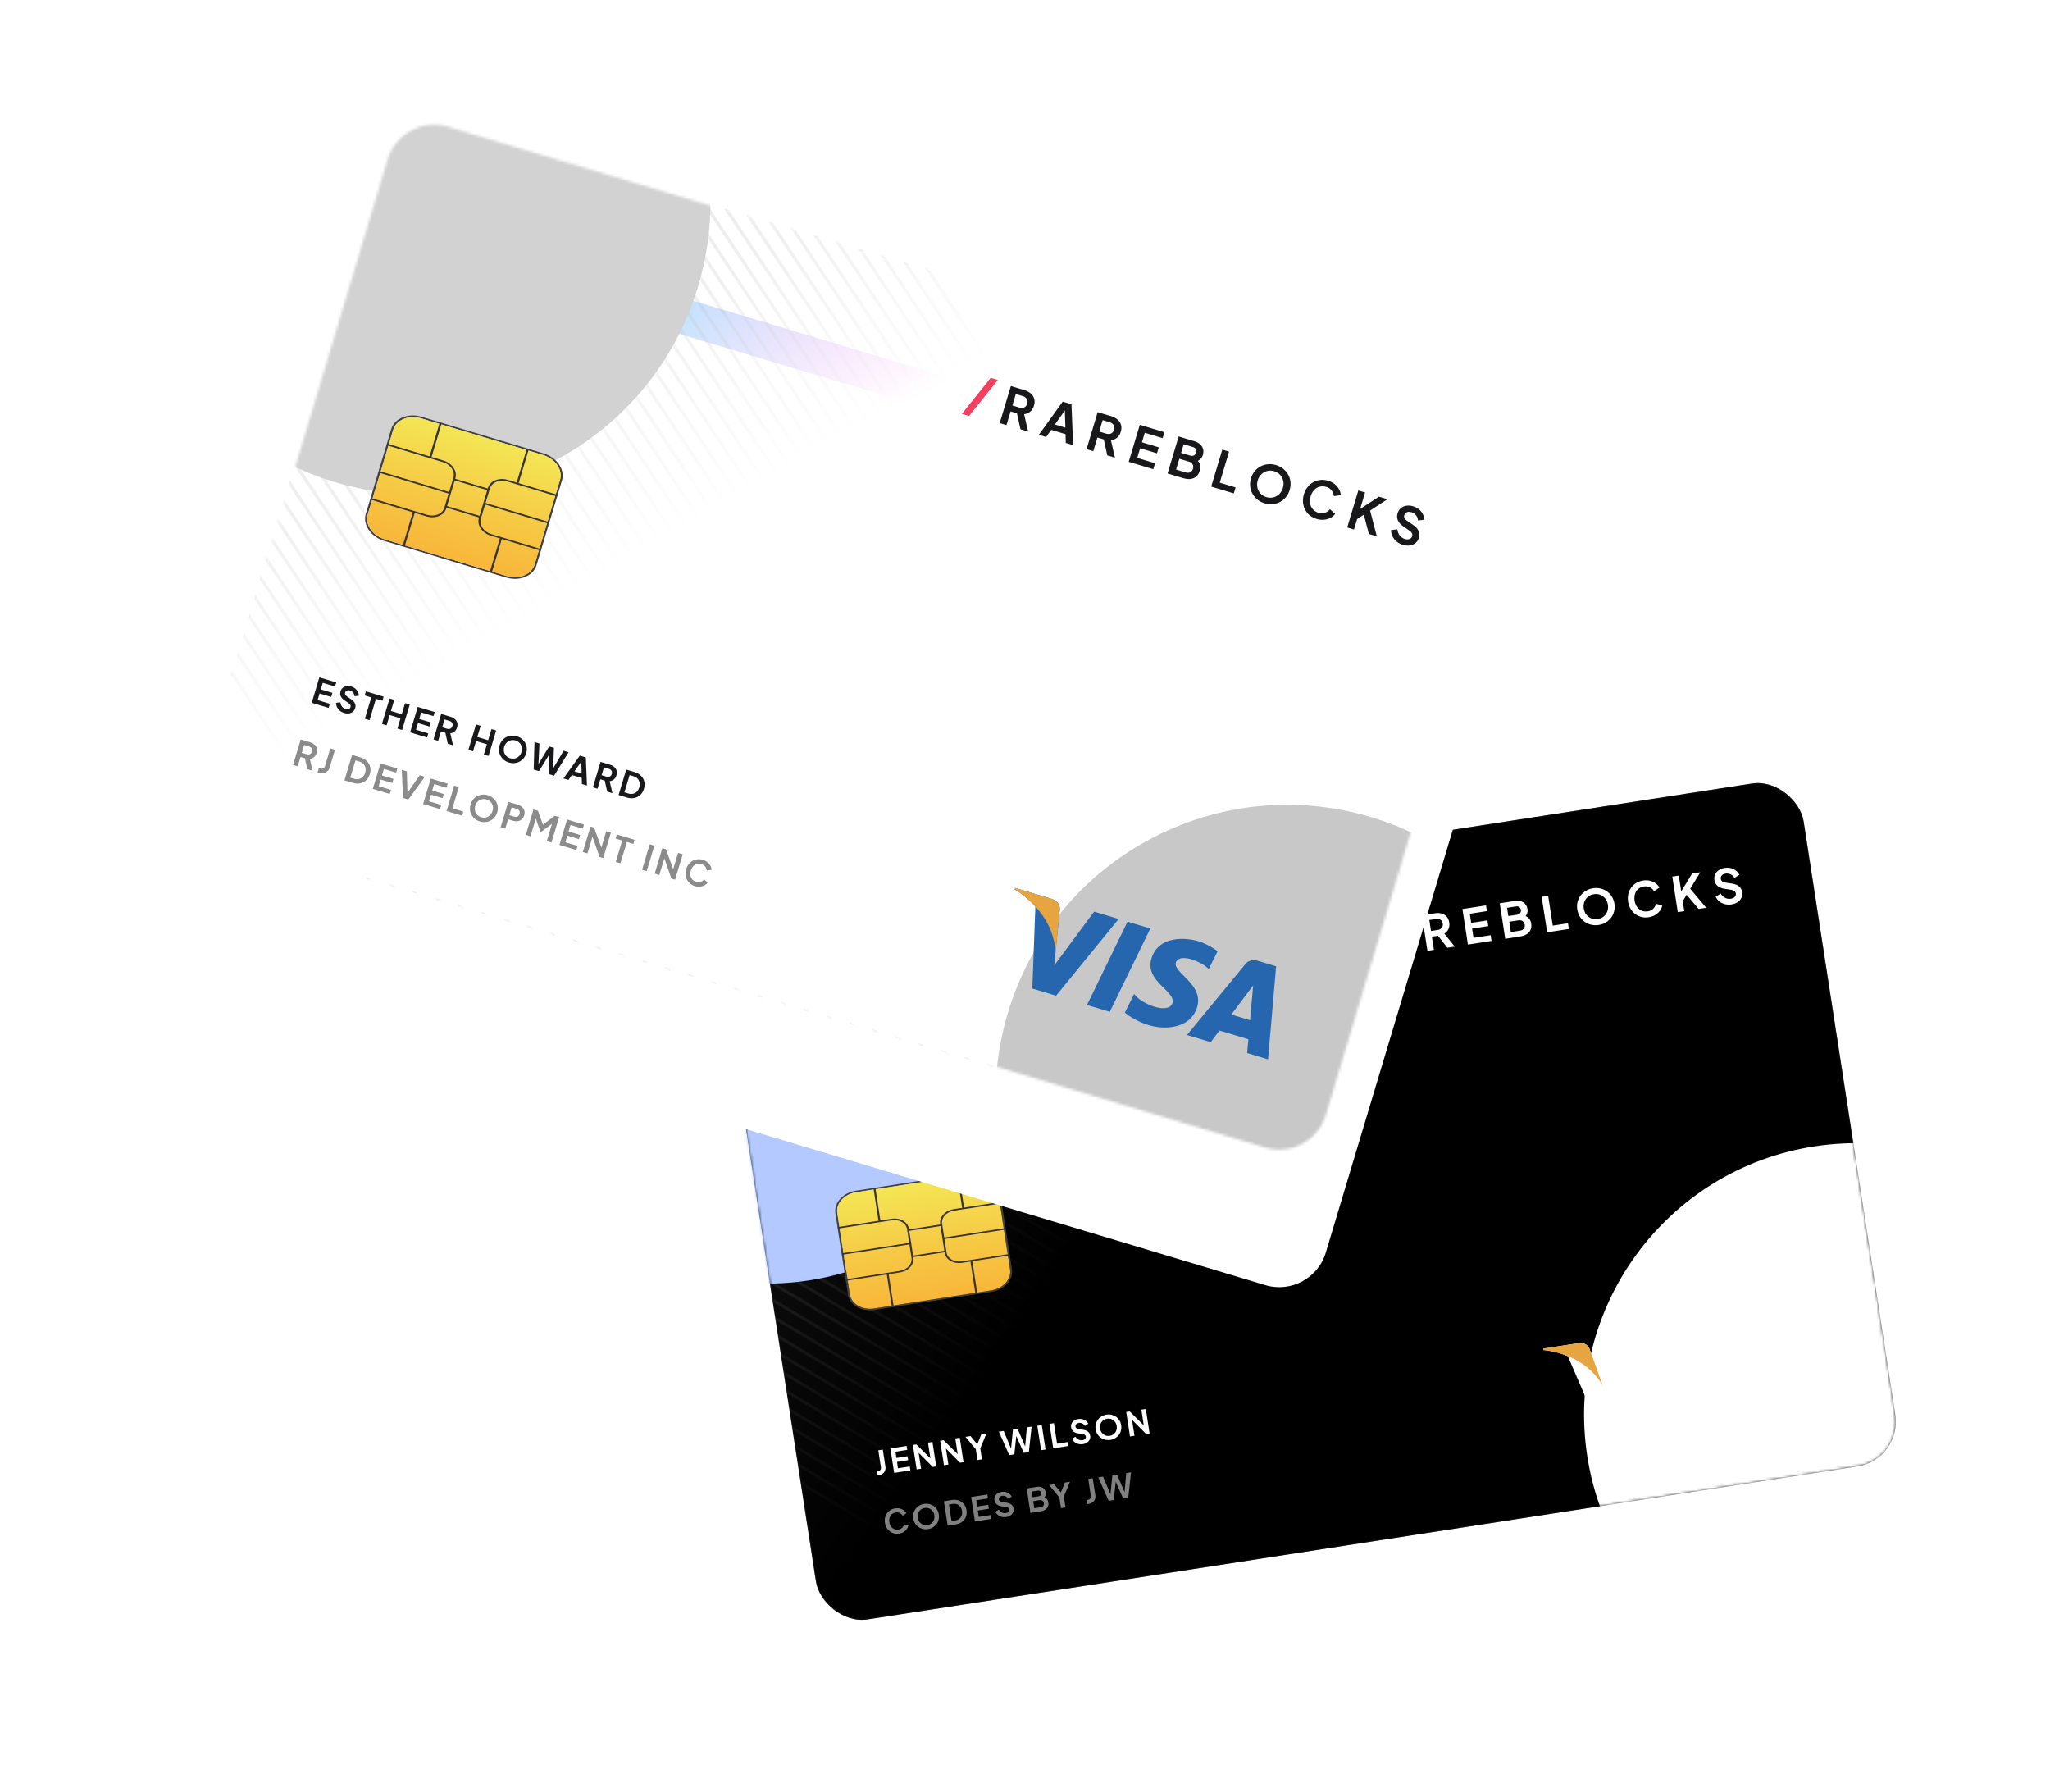 <svg width="763" height="667" viewBox="0 0 763 667" fill="none" xmlns="http://www.w3.org/2000/svg">
<g filter="url(#filter0_f_19_656)">
<rect x="684.096" y="529.7" width="369.285" height="216.031" transform="rotate(171.009 684.096 529.7)" fill="url(#paint0_linear_19_656)"/>
</g>
<rect x="267" y="351.073" width="406.497" height="257.149" rx="16.844" transform="rotate(-8.784 267 351.073)" fill="#18181B"/>
<mask id="mask0_19_656" style="mask-type:alpha" maskUnits="userSpaceOnUse" x="269" y="291" width="437" height="312">
<rect x="267" y="351.073" width="406.497" height="257.149" rx="16.844" transform="rotate(-8.784 267 351.073)" fill="white"/>
</mask>
<g mask="url(#mask0_19_656)">
<g opacity="0.18">
<line x1="261.821" y1="344.618" x2="619.848" y2="558.588" stroke="white" stroke-width="1.123"/>
<line x1="256.615" y1="347.695" x2="614.643" y2="561.665" stroke="white" stroke-width="1.123"/>
<line x1="251.41" y1="350.772" x2="609.438" y2="564.742" stroke="white" stroke-width="1.123"/>
<line x1="246.203" y1="353.849" x2="604.231" y2="567.819" stroke="white" stroke-width="1.123"/>
<line x1="240.998" y1="356.926" x2="599.025" y2="570.896" stroke="white" stroke-width="1.123"/>
<line x1="235.791" y1="360.003" x2="593.819" y2="573.972" stroke="white" stroke-width="1.123"/>
<line x1="230.586" y1="363.08" x2="588.614" y2="577.049" stroke="white" stroke-width="1.123"/>
<line x1="225.381" y1="366.156" x2="583.409" y2="580.126" stroke="white" stroke-width="1.123"/>
<line x1="220.174" y1="369.233" x2="578.202" y2="583.203" stroke="white" stroke-width="1.123"/>
<line x1="214.969" y1="372.31" x2="572.996" y2="586.28" stroke="white" stroke-width="1.123"/>
<line x1="209.763" y1="375.387" x2="567.79" y2="589.357" stroke="white" stroke-width="1.123"/>
<line x1="204.558" y1="378.464" x2="562.585" y2="592.434" stroke="white" stroke-width="1.123"/>
<line x1="199.351" y1="381.541" x2="557.378" y2="595.51" stroke="white" stroke-width="1.123"/>
<line x1="194.145" y1="384.618" x2="552.173" y2="598.587" stroke="white" stroke-width="1.123"/>
<line x1="188.94" y1="387.694" x2="546.967" y2="601.664" stroke="white" stroke-width="1.123"/>
<line x1="183.734" y1="390.771" x2="541.761" y2="604.741" stroke="white" stroke-width="1.123"/>
<line x1="178.529" y1="393.848" x2="536.556" y2="607.818" stroke="white" stroke-width="1.123"/>
<line x1="173.322" y1="396.925" x2="531.349" y2="610.895" stroke="white" stroke-width="1.123"/>
<line x1="168.116" y1="400.002" x2="526.144" y2="613.972" stroke="white" stroke-width="1.123"/>
<line x1="162.911" y1="403.079" x2="520.939" y2="617.048" stroke="white" stroke-width="1.123"/>
<line x1="157.705" y1="406.156" x2="515.732" y2="620.125" stroke="white" stroke-width="1.123"/>
<line x1="152.499" y1="409.233" x2="510.526" y2="623.202" stroke="white" stroke-width="1.123"/>
<line x1="147.292" y1="412.309" x2="505.32" y2="626.279" stroke="white" stroke-width="1.123"/>
<line x1="142.087" y1="415.386" x2="500.115" y2="629.356" stroke="white" stroke-width="1.123"/>
<line x1="136.882" y1="418.463" x2="494.91" y2="632.433" stroke="white" stroke-width="1.123"/>
<line x1="131.676" y1="421.54" x2="489.704" y2="635.51" stroke="white" stroke-width="1.123"/>
<line x1="126.47" y1="424.617" x2="484.497" y2="638.586" stroke="white" stroke-width="1.123"/>
<line x1="121.264" y1="427.694" x2="479.291" y2="641.663" stroke="white" stroke-width="1.123"/>
<line x1="116.059" y1="430.77" x2="474.086" y2="644.74" stroke="white" stroke-width="1.123"/>
<line x1="110.853" y1="433.847" x2="468.881" y2="647.817" stroke="white" stroke-width="1.123"/>
<line x1="105.646" y1="436.924" x2="463.674" y2="650.894" stroke="white" stroke-width="1.123"/>
<line x1="268.308" y1="342.48" x2="626.336" y2="556.45" stroke="white" stroke-width="1.123"/>
<line x1="274.795" y1="340.341" x2="632.822" y2="554.311" stroke="white" stroke-width="1.123"/>
<line x1="281.283" y1="338.203" x2="639.31" y2="552.172" stroke="white" stroke-width="1.123"/>
<line x1="287.768" y1="336.064" x2="645.795" y2="550.034" stroke="white" stroke-width="1.123"/>
<line x1="294.256" y1="333.926" x2="652.283" y2="547.895" stroke="white" stroke-width="1.123"/>
<line x1="300.744" y1="331.787" x2="658.771" y2="545.757" stroke="white" stroke-width="1.123"/>
<line x1="307.23" y1="329.648" x2="665.257" y2="543.618" stroke="white" stroke-width="1.123"/>
<line x1="313.718" y1="327.51" x2="671.745" y2="541.479" stroke="white" stroke-width="1.123"/>
<line x1="320.205" y1="325.371" x2="678.232" y2="539.341" stroke="white" stroke-width="1.123"/>
<line x1="326.691" y1="323.233" x2="684.718" y2="537.202" stroke="white" stroke-width="1.123"/>
<line x1="333.178" y1="321.094" x2="691.205" y2="535.064" stroke="white" stroke-width="1.123"/>
<line x1="339.665" y1="318.955" x2="697.693" y2="532.925" stroke="white" stroke-width="1.123"/>
<line x1="346.153" y1="316.817" x2="704.18" y2="530.786" stroke="white" stroke-width="1.123"/>
<line x1="352.64" y1="314.678" x2="710.667" y2="528.648" stroke="white" stroke-width="1.123"/>
<line x1="359.126" y1="312.54" x2="717.154" y2="526.509" stroke="white" stroke-width="1.123"/>
<line x1="365.613" y1="310.401" x2="723.641" y2="524.371" stroke="white" stroke-width="1.123"/>
<line x1="372.101" y1="308.262" x2="730.128" y2="522.232" stroke="white" stroke-width="1.123"/>
<line x1="378.587" y1="306.124" x2="736.615" y2="520.094" stroke="white" stroke-width="1.123"/>
<line x1="385.075" y1="303.985" x2="743.102" y2="517.955" stroke="white" stroke-width="1.123"/>
<line x1="391.561" y1="301.847" x2="749.589" y2="515.816" stroke="white" stroke-width="1.123"/>
<line x1="398.048" y1="299.708" x2="756.076" y2="513.678" stroke="white" stroke-width="1.123"/>
<line x1="404.536" y1="297.57" x2="762.564" y2="511.539" stroke="white" stroke-width="1.123"/>
<line x1="411.022" y1="295.431" x2="769.05" y2="509.401" stroke="white" stroke-width="1.123"/>
</g>
<rect x="267" y="351.073" width="406.497" height="257.149" rx="16.844" transform="rotate(-8.784 267 351.073)" fill="url(#paint1_linear_19_656)"/>
<g filter="url(#filter1_f_19_656)">
<circle cx="285.714" cy="376.588" r="101.063" transform="rotate(-8.784 285.714 376.588)" fill="#B4C9FF"/>
</g>
<g filter="url(#filter2_f_19_656)">
<circle cx="690.655" cy="526.496" r="101.063" transform="rotate(-8.784 690.655 526.496)" fill="white"/>
</g>
</g>
<path d="M376.636 472.337L371.961 442.081C371.359 438.183 366.94 435.62 362.108 436.367L318.596 443.09C313.763 443.837 310.323 447.615 310.925 451.512L315.6 481.768C316.202 485.666 320.623 488.226 325.455 487.48L368.967 480.757C373.799 480.009 377.238 476.234 376.636 472.337ZM325.367 486.913C320.922 487.6 316.856 485.243 316.303 481.66L311.628 451.403C311.074 447.818 314.239 444.344 318.684 443.657L362.196 436.934C366.639 436.247 370.705 438.604 371.258 442.189L375.933 472.446C376.487 476.029 373.322 479.503 368.88 480.19L325.367 486.913Z" fill="#3F3F46"/>
<path d="M368.881 480.191L325.37 486.914C323.233 487.244 321.078 486.876 319.379 485.891C317.679 484.907 316.574 483.386 316.306 481.663L311.63 451.404C311.076 447.819 314.241 444.345 318.686 443.658L362.198 436.935C366.64 436.248 370.706 438.606 371.26 442.19L375.936 472.449C376.489 476.03 373.324 479.504 368.881 480.191Z" fill="url(#paint2_linear_19_656)"/>
<path d="M314.923 476.609L314.835 476.042L334.872 472.946C336.2 472.74 337.407 472.117 338.229 471.215C339.051 470.313 339.421 469.204 339.257 468.133L337.594 457.37C337.427 456.299 336.74 455.354 335.684 454.742C334.628 454.13 333.289 453.901 331.961 454.105L311.924 457.201L311.836 456.633L331.873 453.537C333.388 453.305 334.915 453.566 336.119 454.265C337.323 454.963 338.106 456.041 338.296 457.261L339.959 468.025C340.146 469.246 339.725 470.51 338.788 471.539C337.851 472.568 336.474 473.278 334.96 473.513L314.923 476.609Z" fill="#383335"/>
<path d="M351.593 466.227L349.93 455.464C349.743 454.242 350.164 452.979 351.102 451.949C352.039 450.92 353.416 450.21 354.93 449.975L372.726 447.225L372.813 447.793L355.018 450.542C353.69 450.749 352.482 451.371 351.66 452.273C350.838 453.176 350.469 454.284 350.633 455.355L352.296 466.119C352.463 467.189 353.15 468.134 354.206 468.747C355.262 469.359 356.601 469.588 357.929 469.384L375.725 466.634L375.812 467.201L358.016 469.951C356.502 470.183 354.975 469.922 353.771 469.224C352.567 468.526 351.783 467.448 351.593 466.227Z" fill="#383335"/>
<path d="M350.403 456.195L350.315 455.628L337.979 457.534L338.067 458.101L350.403 456.195Z" fill="#383335"/>
<path d="M351.911 465.954L351.823 465.387L339.487 467.293L339.575 467.86L351.911 465.954Z" fill="#383335"/>
<path d="M332.605 486.086L330.719 473.878L330.016 473.987L331.902 486.194L332.605 486.086Z" fill="#383335"/>
<path d="M327.719 454.47L325.833 442.262L325.13 442.371L327.017 454.578L327.719 454.47Z" fill="#383335"/>
<path d="M363.738 481.275L361.852 469.068L361.149 469.177L363.036 481.384L363.738 481.275Z" fill="#383335"/>
<path d="M358.853 449.659L356.967 437.452L356.264 437.56L358.15 449.768L358.853 449.659Z" fill="#383335"/>
<path d="M374 457.6L373.912 457.033L351.076 460.561L351.164 461.128L374 457.6Z" fill="#383335"/>
<path d="M338.605 463.069L338.517 462.502L313.338 466.392L313.426 466.959L338.605 463.069Z" fill="#383335"/>
<path d="M622.494 526.474L614.345 527.733L614.601 495.643L622.752 494.384L622.494 526.474ZM602.652 497.489L598.209 520.22L596.573 515.726L596.574 515.728L591.657 502.074C591.657 502.074 590.89 499.307 587.355 499.853L574.511 501.838L574.442 502.391C574.442 502.391 578.496 502.601 583.52 504.652L594.802 530.753L603.294 529.441L611.423 496.134L602.652 497.489ZM671.591 518.888L679.074 517.731L667.713 487.436L661.161 488.448C658.136 488.915 657.76 491.362 657.76 491.362L650.081 522.211L658.577 520.898L659.557 515.986L669.918 514.385L671.591 518.888ZM660.912 509.2L663.384 496.824L667.603 508.166L660.912 509.2ZM647.045 498.337L647.169 491.435C647.169 491.435 643.37 490.625 639.628 491.203C635.584 491.828 626.253 495.08 627.581 503.675C628.831 511.762 640.118 510.121 640.775 514.369C641.431 518.616 631.203 519.418 627.452 517.254L627.326 524.47C627.326 524.47 631.238 525.676 636.798 524.817C642.36 523.957 650.305 519.781 649.094 511.944C647.837 503.805 636.346 504.804 635.799 501.266C635.253 497.726 643.261 496.955 647.045 498.337Z" fill="white"/>
<path d="M596.575 515.727L591.657 502.073C591.657 502.073 590.89 499.306 587.356 499.852L574.511 501.837L574.442 502.39C574.442 502.39 580.814 502.716 587.476 506.594C593.846 510.301 596.575 515.727 596.575 515.727Z" fill="#E6A540"/>
<path d="M326.49 549.085L327.015 549.003C327.617 548.91 328.12 548.712 328.523 548.408C328.934 548.103 329.225 547.72 329.396 547.261C329.574 546.8 329.62 546.289 329.534 545.727L328.564 539.453L326.892 539.711L327.871 546.047C327.928 546.421 327.857 546.74 327.656 547.005C327.462 547.259 327.17 547.417 326.779 547.477L326.254 547.559L326.49 549.085ZM332.795 548.11L338.838 547.177L338.611 545.712L334.229 546.389L333.863 544.021L338.001 543.381L337.775 541.916L333.637 542.556L333.276 540.224L337.659 539.547L337.433 538.082L331.39 539.016L332.795 548.11ZM341.165 546.817L342.825 546.561L341.906 540.616L347.146 545.893L348.453 545.691L347.047 536.597L345.387 536.853L346.289 542.688L341.054 537.523L339.76 537.723L341.165 546.817ZM351.323 545.248L352.983 544.991L352.064 539.046L357.304 544.323L358.61 544.121L357.205 535.027L355.545 535.284L356.447 541.119L351.212 535.953L349.918 536.153L351.323 545.248ZM363.8 543.32L365.472 543.061L364.848 539.021L367.119 533.495L365.227 533.788L363.747 537.478L361.223 534.406L359.331 534.699L363.178 539.291L363.8 543.32ZM375.625 541.492L377.53 541.198L378.264 534.385L381.021 540.659L382.925 540.364L383.961 530.893L382.179 531.168L381.551 538.265L378.737 531.7L377.016 531.966L376.302 539.076L373.561 532.5L371.779 532.775L375.625 541.492ZM387.484 539.66L389.144 539.404L387.739 530.309L386.079 530.566L387.484 539.66ZM392.003 538.962L397.557 538.104L397.331 536.639L393.437 537.24L392.258 529.611L390.598 529.867L392.003 538.962ZM403.011 537.411C403.637 537.314 404.169 537.115 404.606 536.815C405.043 536.514 405.365 536.143 405.572 535.703C405.779 535.263 405.842 534.782 405.761 534.261C405.574 533.049 404.72 532.322 403.2 532.082L401.446 531.816C401.104 531.76 400.834 531.652 400.634 531.491C400.441 531.321 400.325 531.11 400.286 530.858C400.234 530.524 400.319 530.236 400.54 529.994C400.768 529.742 401.093 529.583 401.516 529.518C401.988 529.445 402.423 529.507 402.82 529.704C403.216 529.893 403.538 530.201 403.788 530.629L405.061 529.808C404.711 529.162 404.199 528.678 403.524 528.358C402.858 528.036 402.114 527.938 401.292 528.065C400.698 528.157 400.186 528.353 399.758 528.652C399.336 528.942 399.026 529.307 398.827 529.746C398.636 530.184 398.581 530.663 398.661 531.184C398.753 531.778 399.012 532.267 399.438 532.651C399.863 533.027 400.447 533.274 401.19 533.393L403.022 533.685C403.356 533.741 403.614 533.843 403.795 533.99C403.984 534.136 404.099 534.343 404.141 534.612C404.192 534.945 404.099 535.235 403.862 535.48C403.633 535.723 403.303 535.878 402.872 535.945C402.351 536.026 401.86 535.951 401.4 535.723C400.938 535.486 400.558 535.124 400.257 534.637L398.97 535.448C399.211 535.927 399.536 536.331 399.945 536.66C400.361 536.979 400.829 537.206 401.35 537.343C401.88 537.477 402.433 537.5 403.011 537.411ZM413.257 535.828C413.933 535.723 414.541 535.509 415.082 535.183C415.624 534.858 416.077 534.45 416.443 533.961C416.809 533.471 417.066 532.923 417.214 532.317C417.369 531.701 417.395 531.06 417.292 530.392C417.187 529.717 416.969 529.113 416.637 528.581C416.313 528.048 415.903 527.607 415.408 527.259C414.911 526.902 414.356 526.651 413.741 526.504C413.127 526.357 412.482 526.336 411.807 526.44C411.131 526.545 410.523 526.76 409.981 527.085C409.44 527.41 408.987 527.818 408.621 528.308C408.262 528.788 408.004 529.332 407.848 529.939C407.7 530.545 407.678 531.186 407.782 531.862C407.885 532.529 408.1 533.133 408.425 533.675C408.757 534.207 409.172 534.651 409.668 535.007C410.165 535.364 410.721 535.616 411.335 535.762C411.949 535.909 412.59 535.931 413.257 535.828ZM413.023 534.314C412.437 534.405 411.887 534.348 411.372 534.144C410.866 533.939 410.441 533.617 410.098 533.179C409.755 532.74 409.537 532.216 409.443 531.605C409.348 530.995 409.399 530.433 409.595 529.919C409.789 529.398 410.097 528.963 410.518 528.614C410.947 528.265 411.455 528.045 412.041 527.954C412.635 527.862 413.185 527.919 413.692 528.124C414.198 528.329 414.623 528.651 414.966 529.089C415.307 529.52 415.525 530.04 415.619 530.651C415.714 531.261 415.664 531.827 415.469 532.349C415.275 532.87 414.967 533.305 414.546 533.654C414.125 534.002 413.617 534.222 413.023 534.314ZM420.581 534.546L422.242 534.29L421.323 528.345L426.563 533.622L427.869 533.42L426.464 524.326L424.804 524.582L425.705 530.417L420.47 525.252L419.176 525.452L420.581 534.546Z" fill="white"/>
<path opacity="0.5" d="M334.617 570.704C335.268 570.603 335.833 570.403 336.312 570.104C336.799 569.804 337.193 569.447 337.496 569.034C337.798 568.612 337.992 568.174 338.08 567.719L336.484 567.253C336.375 567.736 336.14 568.16 335.78 568.524C335.427 568.879 334.961 569.101 334.383 569.19C333.813 569.278 333.292 569.221 332.819 569.019C332.347 568.817 331.952 568.499 331.635 568.065C331.316 567.622 331.108 567.084 331.01 566.449C330.912 565.814 330.948 565.242 331.12 564.732C331.29 564.214 331.57 563.792 331.961 563.465C332.351 563.13 332.831 562.918 333.4 562.83C333.978 562.741 334.49 562.816 334.935 563.055C335.387 563.285 335.738 563.614 335.987 564.043L337.369 563.117C337.148 562.709 336.831 562.354 336.417 562.051C336.003 561.74 335.518 561.515 334.963 561.376C334.416 561.236 333.818 561.216 333.166 561.316C332.515 561.417 331.931 561.628 331.415 561.949C330.896 562.263 330.466 562.663 330.125 563.149C329.782 563.627 329.541 564.172 329.403 564.785C329.263 565.39 329.245 566.03 329.35 566.706C329.454 567.381 329.665 567.99 329.982 568.533C330.298 569.067 330.692 569.514 331.164 569.875C331.637 570.235 332.168 570.491 332.757 570.641C333.346 570.783 333.966 570.804 334.617 570.704ZM345.388 569.039C346.063 568.935 346.672 568.72 347.213 568.395C347.754 568.07 348.208 567.662 348.574 567.172C348.94 566.682 349.197 566.134 349.345 565.528C349.5 564.913 349.525 564.271 349.422 563.604C349.318 562.929 349.1 562.325 348.768 561.793C348.444 561.26 348.034 560.819 347.538 560.47C347.042 560.114 346.486 559.862 345.872 559.716C345.258 559.569 344.613 559.548 343.937 559.652C343.262 559.756 342.653 559.971 342.112 560.297C341.571 560.622 341.117 561.029 340.751 561.519C340.392 562 340.134 562.544 339.978 563.151C339.83 563.757 339.809 564.398 339.913 565.073C340.016 565.741 340.23 566.345 340.556 566.886C340.888 567.418 341.302 567.863 341.799 568.219C342.296 568.576 342.851 568.827 343.465 568.974C344.08 569.121 344.72 569.143 345.388 569.039ZM345.154 567.526C344.568 567.616 344.018 567.56 343.503 567.356C342.996 567.151 342.571 566.829 342.229 566.39C341.886 565.952 341.667 565.427 341.573 564.817C341.479 564.206 341.529 563.645 341.725 563.131C341.919 562.609 342.227 562.174 342.648 561.826C343.078 561.476 343.585 561.256 344.171 561.166C344.765 561.074 345.316 561.131 345.822 561.336C346.329 561.541 346.754 561.862 347.096 562.301C347.438 562.732 347.656 563.252 347.75 563.862C347.844 564.473 347.794 565.039 347.6 565.56C347.406 566.082 347.098 566.517 346.677 566.865C346.256 567.214 345.748 567.434 345.154 567.526ZM352.712 567.758L355.678 567.299C356.639 567.151 357.443 566.827 358.09 566.327C358.746 565.825 359.216 565.203 359.501 564.459C359.786 563.715 359.86 562.899 359.723 562.012C359.585 561.117 359.268 560.362 358.773 559.747C358.277 559.124 357.645 558.675 356.878 558.402C356.11 558.121 355.241 558.055 354.273 558.205L351.307 558.663L352.712 567.758ZM354.146 566.036L353.193 559.872L354.536 559.664C355.154 559.569 355.707 559.612 356.194 559.796C356.688 559.977 357.098 560.281 357.422 560.706C357.744 561.122 357.954 561.644 358.051 562.271C358.148 562.897 358.106 563.462 357.925 563.965C357.753 564.467 357.458 564.879 357.041 565.201C356.625 565.524 356.107 565.733 355.489 565.829L354.146 566.036ZM362.858 566.19L368.9 565.256L368.674 563.792L364.292 564.469L363.926 562.1L368.064 561.461L367.838 559.996L363.699 560.636L363.339 558.304L367.722 557.627L367.495 556.162L361.453 557.096L362.858 566.19ZM374.497 564.542C375.124 564.445 375.656 564.246 376.093 563.945C376.529 563.644 376.851 563.274 377.058 562.834C377.265 562.393 377.328 561.913 377.248 561.392C377.06 560.179 376.207 559.453 374.686 559.213L372.933 558.946C372.591 558.891 372.32 558.783 372.12 558.622C371.927 558.452 371.811 558.241 371.772 557.988C371.721 557.655 371.806 557.367 372.026 557.124C372.254 556.872 372.58 556.714 373.003 556.648C373.475 556.575 373.909 556.637 374.306 556.834C374.702 557.023 375.025 557.332 375.274 557.76L376.547 556.938C376.197 556.292 375.685 555.809 375.011 555.488C374.344 555.166 373.6 555.069 372.778 555.196C372.184 555.287 371.673 555.483 371.244 555.783C370.822 556.073 370.512 556.437 370.313 556.876C370.123 557.314 370.068 557.793 370.148 558.314C370.24 558.908 370.499 559.398 370.925 559.782C371.349 560.158 371.933 560.405 372.677 560.523L374.509 560.815C374.843 560.872 375.1 560.974 375.281 561.121C375.47 561.267 375.586 561.474 375.627 561.742C375.679 562.076 375.586 562.365 375.349 562.61C375.12 562.854 374.79 563.009 374.358 563.076C373.837 563.156 373.347 563.082 372.887 562.853C372.425 562.616 372.044 562.254 371.744 561.767L370.457 562.579C370.698 563.058 371.023 563.462 371.432 563.79C371.848 564.109 372.316 564.337 372.837 564.473C373.366 564.608 373.92 564.631 374.497 564.542ZM383.52 562.997L387.354 562.405C388.371 562.248 389.127 561.881 389.621 561.305C390.122 560.719 390.305 559.991 390.171 559.12C390.106 558.705 389.965 558.327 389.745 557.986C389.526 557.645 389.193 557.376 388.746 557.178C388.963 556.911 389.107 556.631 389.178 556.336C389.257 556.041 389.273 555.738 389.225 555.429C389.102 554.632 388.749 554.045 388.166 553.668C387.583 553.291 386.843 553.172 385.948 553.311L382.115 553.903L383.52 562.997ZM384.321 557.174L383.994 555.062L386.253 554.714C386.594 554.661 386.881 554.712 387.114 554.868C387.346 555.024 387.487 555.26 387.536 555.578C387.585 555.895 387.523 556.171 387.351 556.406C387.178 556.633 386.921 556.773 386.579 556.825L384.321 557.174ZM384.954 561.276L384.545 558.627L386.889 558.265C387.32 558.198 387.681 558.267 387.971 558.473C388.268 558.668 388.448 558.97 388.51 559.377C388.572 559.775 388.491 560.117 388.269 560.401C388.053 560.676 387.729 560.847 387.298 560.914L384.954 561.276ZM394.901 561.239L396.573 560.981L395.949 556.94L398.22 551.415L396.328 551.707L394.848 555.398L392.324 552.326L390.432 552.618L394.279 557.211L394.901 561.239ZM404.627 559.736L405.152 559.655C405.754 559.562 406.256 559.364 406.659 559.06C407.07 558.754 407.361 558.372 407.532 557.912C407.711 557.451 407.757 556.94 407.67 556.379L406.7 550.104L405.028 550.363L406.007 556.698C406.065 557.073 405.993 557.392 405.793 557.656C405.599 557.911 405.306 558.069 404.916 558.129L404.391 558.21L404.627 559.736ZM412.628 558.5L414.533 558.206L415.267 551.393L418.024 557.666L419.928 557.372L420.964 547.9L419.182 548.176L418.554 555.272L415.74 548.708L414.019 548.973L413.305 556.083L410.564 549.507L408.782 549.783L412.628 558.5Z" fill="white"/>
<path d="M487.028 361.404L489.585 361.009L493.217 345.449L490.678 345.841L487.028 361.404Z" fill="#F43F5E"/>
<path d="M500.242 358.635L502.657 358.262L501.902 353.379L504.175 353.028L507.664 357.488L510.398 357.066L506.542 352.226C507.228 351.804 507.735 351.241 508.062 350.536C508.402 349.829 508.501 349.02 508.36 348.109C508.221 347.209 507.909 346.482 507.423 345.927C506.937 345.371 506.32 344.988 505.572 344.776C504.835 344.551 504.016 344.508 503.116 344.647L498.198 345.407L500.242 358.635ZM501.573 351.248L500.942 347.164L503.481 346.772C504.132 346.671 504.681 346.774 505.129 347.081C505.576 347.387 505.848 347.854 505.945 348.482C506.04 349.097 505.922 349.625 505.59 350.064C505.256 350.491 504.763 350.755 504.112 350.856L501.573 351.248ZM514.227 356.474L516.837 356.071L517.357 353.082L522.471 352.291L523.851 354.987L526.479 354.581L519.871 342.058L516.746 342.541L514.227 356.474ZM517.72 350.844L518.723 344.98L521.449 350.268L517.72 350.844ZM531.28 353.839L533.695 353.466L532.941 348.583L535.213 348.232L538.702 352.692L541.437 352.27L537.58 347.43C538.266 347.009 538.773 346.445 539.101 345.74C539.44 345.034 539.539 344.224 539.398 343.313C539.259 342.413 538.947 341.686 538.461 341.131C537.975 340.575 537.359 340.192 536.611 339.98C535.873 339.755 535.054 339.712 534.155 339.851L529.236 340.611L531.28 353.839ZM532.611 346.452L531.98 342.368L534.519 341.976C535.17 341.875 535.72 341.978 536.167 342.285C536.614 342.592 536.886 343.059 536.983 343.686C537.078 344.302 536.96 344.829 536.628 345.268C536.294 345.695 535.801 345.959 535.15 346.06L532.611 346.452ZM546.349 351.511L555.138 350.153L554.809 348.022L548.434 349.007L547.902 345.562L553.921 344.632L553.592 342.501L547.573 343.431L547.049 340.04L553.423 339.055L553.094 336.924L544.305 338.282L546.349 351.511ZM560.238 349.365L565.813 348.503C567.293 348.275 568.392 347.741 569.111 346.903C569.84 346.051 570.106 344.992 569.911 343.725C569.817 343.121 569.611 342.571 569.292 342.075C568.973 341.579 568.488 341.187 567.838 340.9C568.154 340.512 568.363 340.104 568.467 339.676C568.582 339.246 568.605 338.806 568.536 338.356C568.356 337.196 567.843 336.342 566.995 335.795C566.146 335.247 565.071 335.074 563.769 335.275L558.194 336.136L560.238 349.365ZM561.401 340.895L560.927 337.823L564.212 337.315C564.709 337.239 565.126 337.313 565.464 337.54C565.802 337.767 566.007 338.111 566.078 338.572C566.15 339.034 566.06 339.436 565.81 339.777C565.558 340.107 565.184 340.31 564.686 340.387L561.401 340.895ZM562.323 346.861L561.728 343.008L565.137 342.481C565.765 342.384 566.289 342.485 566.711 342.783C567.143 343.068 567.404 343.506 567.496 344.098C567.585 344.678 567.468 345.175 567.144 345.589C566.831 345.989 566.36 346.237 565.732 346.334L562.323 346.861ZM575.844 346.953L583.923 345.705L583.593 343.574L577.929 344.449L576.214 333.352L573.8 333.725L575.844 346.953ZM595.016 344.209C595.999 344.057 596.884 343.745 597.671 343.272C598.459 342.798 599.118 342.206 599.651 341.493C600.183 340.781 600.557 339.984 600.772 339.102C600.997 338.207 601.035 337.274 600.885 336.303C600.733 335.32 600.416 334.442 599.933 333.669C599.461 332.893 598.865 332.252 598.145 331.745C597.422 331.226 596.614 330.86 595.721 330.647C594.827 330.434 593.889 330.403 592.907 330.555C591.924 330.706 591.039 331.019 590.252 331.492C589.464 331.965 588.804 332.558 588.272 333.27C587.75 333.969 587.375 334.76 587.148 335.644C586.933 336.526 586.901 337.458 587.053 338.44C587.203 339.411 587.515 340.29 587.988 341.077C588.471 341.851 589.074 342.497 589.796 343.016C590.519 343.534 591.327 343.9 592.22 344.114C593.114 344.327 594.046 344.359 595.016 344.209ZM594.676 342.007C593.824 342.139 593.023 342.057 592.275 341.76C591.538 341.462 590.92 340.994 590.421 340.356C589.923 339.718 589.605 338.955 589.468 338.067C589.331 337.179 589.404 336.362 589.689 335.615C589.972 334.856 590.419 334.223 591.032 333.717C591.656 333.208 592.394 332.888 593.247 332.756C594.111 332.623 594.911 332.705 595.648 333.003C596.385 333.302 597.003 333.77 597.502 334.408C597.998 335.034 598.315 335.791 598.452 336.679C598.59 337.567 598.517 338.39 598.234 339.149C597.951 339.907 597.504 340.54 596.891 341.047C596.279 341.554 595.54 341.874 594.676 342.007ZM613.632 341.333C614.579 341.186 615.401 340.896 616.097 340.461C616.806 340.024 617.38 339.505 617.82 338.904C618.259 338.291 618.542 337.653 618.67 336.991L616.347 336.314C616.189 337.017 615.848 337.633 615.324 338.162C614.81 338.678 614.133 339.001 613.292 339.131C612.463 339.259 611.705 339.176 611.018 338.882C610.33 338.589 609.755 338.126 609.294 337.494C608.831 336.851 608.528 336.067 608.386 335.144C608.243 334.221 608.296 333.388 608.545 332.647C608.792 331.894 609.2 331.279 609.769 330.803C610.336 330.316 611.034 330.008 611.863 329.88C612.703 329.75 613.447 329.859 614.095 330.208C614.753 330.542 615.263 331.021 615.626 331.644L617.636 330.297C617.314 329.704 616.852 329.188 616.251 328.747C615.648 328.295 614.943 327.968 614.136 327.765C613.341 327.561 612.469 327.532 611.522 327.678C610.576 327.825 609.726 328.132 608.974 328.599C608.22 329.055 607.595 329.636 607.098 330.343C606.6 331.039 606.25 331.832 606.048 332.724C605.845 333.603 605.819 334.535 605.971 335.517C606.123 336.5 606.429 337.385 606.89 338.175C607.35 338.952 607.923 339.603 608.61 340.127C609.297 340.651 610.07 341.023 610.928 341.241C611.784 341.449 612.685 341.479 613.632 341.333ZM624.465 339.441L626.879 339.068L626.306 335.357L627.755 332.969L632.206 338.244L635.047 337.806L629.102 330.743L632.843 324.602L629.807 325.071L625.743 331.717L624.835 325.839L622.421 326.212L624.465 339.441ZM644.428 336.574C645.339 336.433 646.112 336.144 646.748 335.707C647.383 335.269 647.851 334.73 648.152 334.09C648.453 333.449 648.545 332.75 648.428 331.993C648.156 330.229 646.914 329.173 644.703 328.823L642.152 328.436C641.655 328.355 641.261 328.198 640.97 327.964C640.689 327.716 640.521 327.409 640.464 327.042C640.389 326.557 640.512 326.138 640.833 325.785C641.165 325.419 641.638 325.188 642.254 325.093C642.94 324.987 643.572 325.077 644.15 325.364C644.726 325.638 645.195 326.087 645.558 326.71L647.409 325.515C646.9 324.575 646.155 323.872 645.174 323.406C644.205 322.937 643.123 322.796 641.927 322.98C641.063 323.114 640.319 323.398 639.696 323.834C639.082 324.256 638.631 324.786 638.342 325.425C638.064 326.062 637.984 326.759 638.101 327.516C638.235 328.381 638.611 329.092 639.231 329.651C639.849 330.198 640.698 330.557 641.779 330.73L644.445 331.154C644.93 331.237 645.304 331.385 645.568 331.599C645.843 331.811 646.011 332.112 646.071 332.503C646.146 332.988 646.011 333.409 645.666 333.765C645.333 334.119 644.853 334.345 644.225 334.442C643.468 334.559 642.754 334.451 642.085 334.118C641.413 333.774 640.859 333.247 640.423 332.539L638.551 333.719C638.901 334.416 639.373 335.004 639.968 335.482C640.573 335.946 641.255 336.277 642.012 336.475C642.782 336.671 643.587 336.704 644.428 336.574Z" fill="white"/>
<g filter="url(#filter3_f_19_656)">
<rect x="168.305" y="84.974" width="376.088" height="209.277" transform="rotate(16.72 168.305 84.974)" fill="url(#paint3_linear_19_656)"/>
</g>
<g filter="url(#filter4_d_19_656)">
<rect x="149.483" y="42" width="436.721" height="276.268" rx="18.096" transform="rotate(16.721 149.483 42)" fill="white"/>
</g>
<mask id="mask1_19_656" style="mask-type:alpha" maskUnits="userSpaceOnUse" x="74" y="46" width="490" height="382">
<rect x="149.483" y="42" width="436.721" height="276.268" rx="18.096" transform="rotate(16.721 149.483 42)" fill="white"/>
</mask>
<g mask="url(#mask1_19_656)">
<g opacity="0.18">
<line x1="147.446" y1="33.345" x2="395.632" y2="406.444" stroke="#18181B" stroke-width="1.206"/>
<line x1="140.974" y1="33.92" x2="389.16" y2="407.019" stroke="#18181B" stroke-width="1.206"/>
<line x1="134.503" y1="34.496" x2="382.689" y2="407.594" stroke="#18181B" stroke-width="1.206"/>
<line x1="128.033" y1="35.071" x2="376.218" y2="408.17" stroke="#18181B" stroke-width="1.206"/>
<line x1="121.561" y1="35.647" x2="369.747" y2="408.745" stroke="#18181B" stroke-width="1.206"/>
<line x1="115.09" y1="36.222" x2="363.275" y2="409.32" stroke="#18181B" stroke-width="1.206"/>
<line x1="108.618" y1="36.797" x2="356.804" y2="409.896" stroke="#18181B" stroke-width="1.206"/>
<line x1="102.148" y1="37.373" x2="350.333" y2="410.471" stroke="#18181B" stroke-width="1.206"/>
<line x1="95.676" y1="37.948" x2="343.862" y2="411.046" stroke="#18181B" stroke-width="1.206"/>
<line x1="89.205" y1="38.523" x2="337.391" y2="411.622" stroke="#18181B" stroke-width="1.206"/>
<line x1="82.733" y1="39.099" x2="330.919" y2="412.197" stroke="#18181B" stroke-width="1.206"/>
<line x1="76.263" y1="39.674" x2="324.449" y2="412.773" stroke="#18181B" stroke-width="1.206"/>
<line x1="69.791" y1="40.249" x2="317.977" y2="413.348" stroke="#18181B" stroke-width="1.206"/>
<line x1="63.32" y1="40.825" x2="311.505" y2="413.923" stroke="#18181B" stroke-width="1.206"/>
<line x1="56.848" y1="41.4" x2="305.034" y2="414.499" stroke="#18181B" stroke-width="1.206"/>
<line x1="50.378" y1="41.976" x2="298.563" y2="415.074" stroke="#18181B" stroke-width="1.206"/>
<line x1="43.907" y1="42.551" x2="292.092" y2="415.649" stroke="#18181B" stroke-width="1.206"/>
<line x1="37.435" y1="43.126" x2="285.621" y2="416.225" stroke="#18181B" stroke-width="1.206"/>
<line x1="30.963" y1="43.702" x2="279.149" y2="416.8" stroke="#18181B" stroke-width="1.206"/>
<line x1="24.493" y1="44.277" x2="272.679" y2="417.376" stroke="#18181B" stroke-width="1.206"/>
<line x1="18.021" y1="44.852" x2="266.207" y2="417.951" stroke="#18181B" stroke-width="1.206"/>
<line x1="11.55" y1="45.428" x2="259.736" y2="418.526" stroke="#18181B" stroke-width="1.206"/>
<line x1="5.078" y1="46.003" x2="253.264" y2="419.102" stroke="#18181B" stroke-width="1.206"/>
<line x1="-1.392" y1="46.578" x2="246.794" y2="419.677" stroke="#18181B" stroke-width="1.206"/>
<line x1="-7.863" y1="47.154" x2="240.322" y2="420.252" stroke="#18181B" stroke-width="1.206"/>
<line x1="-14.335" y1="47.729" x2="233.851" y2="420.828" stroke="#18181B" stroke-width="1.206"/>
<line x1="-20.806" y1="48.305" x2="227.379" y2="421.403" stroke="#18181B" stroke-width="1.206"/>
<line x1="-27.276" y1="48.88" x2="220.91" y2="421.978" stroke="#18181B" stroke-width="1.206"/>
<line x1="-33.747" y1="49.455" x2="214.438" y2="422.554" stroke="#18181B" stroke-width="1.206"/>
<line x1="-40.22" y1="50.031" x2="207.966" y2="423.129" stroke="#18181B" stroke-width="1.206"/>
<line x1="-46.689" y1="50.606" x2="201.497" y2="423.704" stroke="#18181B" stroke-width="1.206"/>
<line x1="154.726" y1="34.272" x2="402.912" y2="407.371" stroke="#18181B" stroke-width="1.206"/>
<line x1="162.004" y1="35.199" x2="410.19" y2="408.298" stroke="#18181B" stroke-width="1.206"/>
<line x1="169.284" y1="36.127" x2="417.47" y2="409.225" stroke="#18181B" stroke-width="1.206"/>
<line x1="176.564" y1="37.054" x2="424.749" y2="410.152" stroke="#18181B" stroke-width="1.206"/>
<line x1="183.843" y1="37.981" x2="432.029" y2="411.079" stroke="#18181B" stroke-width="1.206"/>
<line x1="191.123" y1="38.908" x2="439.309" y2="412.006" stroke="#18181B" stroke-width="1.206"/>
<line x1="198.403" y1="39.835" x2="446.588" y2="412.934" stroke="#18181B" stroke-width="1.206"/>
<line x1="205.681" y1="40.762" x2="453.867" y2="413.861" stroke="#18181B" stroke-width="1.206"/>
<line x1="212.961" y1="41.689" x2="461.146" y2="414.788" stroke="#18181B" stroke-width="1.206"/>
<line x1="220.241" y1="42.617" x2="468.426" y2="415.715" stroke="#18181B" stroke-width="1.206"/>
<line x1="227.52" y1="43.544" x2="475.706" y2="416.642" stroke="#18181B" stroke-width="1.206"/>
<line x1="234.8" y1="44.471" x2="482.986" y2="417.569" stroke="#18181B" stroke-width="1.206"/>
<line x1="242.079" y1="45.398" x2="490.265" y2="418.496" stroke="#18181B" stroke-width="1.206"/>
<line x1="249.358" y1="46.325" x2="497.544" y2="419.423" stroke="#18181B" stroke-width="1.206"/>
<line x1="256.638" y1="47.252" x2="504.824" y2="420.35" stroke="#18181B" stroke-width="1.206"/>
<line x1="263.917" y1="48.179" x2="512.103" y2="421.278" stroke="#18181B" stroke-width="1.206"/>
<line x1="271.197" y1="49.106" x2="519.383" y2="422.205" stroke="#18181B" stroke-width="1.206"/>
<line x1="278.477" y1="50.033" x2="526.663" y2="423.132" stroke="#18181B" stroke-width="1.206"/>
<line x1="285.757" y1="50.961" x2="533.942" y2="424.059" stroke="#18181B" stroke-width="1.206"/>
<line x1="293.035" y1="51.888" x2="541.221" y2="424.986" stroke="#18181B" stroke-width="1.206"/>
<line x1="300.315" y1="52.815" x2="548.5" y2="425.913" stroke="#18181B" stroke-width="1.206"/>
<line x1="307.595" y1="53.742" x2="555.78" y2="426.84" stroke="#18181B" stroke-width="1.206"/>
<line x1="314.875" y1="54.669" x2="563.061" y2="427.767" stroke="#18181B" stroke-width="1.206"/>
</g>
<rect x="149.483" y="42" width="436.721" height="276.268" rx="18.096" transform="rotate(16.721 149.483 42)" fill="url(#paint4_linear_19_656)"/>
<g filter="url(#filter5_f_19_656)">
<circle cx="155.826" cy="75.397" r="108.577" transform="rotate(16.721 155.826 75.397)" fill="#D2D2D2"/>
</g>
<g filter="url(#filter6_f_19_656)">
<circle cx="479.136" cy="408.08" r="108.577" transform="rotate(16.721 479.136 408.08)" fill="#C8C8C8"/>
</g>
</g>
<path d="M199.698 210.302L209.161 178.801C210.38 174.743 207.281 170.214 202.25 168.703L156.948 155.094C151.916 153.582 146.833 155.654 145.614 159.711L136.151 191.212C134.932 195.27 138.034 199.798 143.065 201.309L188.367 214.918C193.398 216.429 198.479 214.359 199.698 210.302ZM143.242 200.719C138.614 199.329 135.762 195.163 136.882 191.432L146.346 159.931C147.467 156.199 152.143 154.293 156.771 155.684L202.073 169.293C206.699 170.682 209.551 174.849 208.43 178.581L198.966 210.082C197.846 213.813 193.17 215.718 188.544 214.328L143.242 200.719Z" fill="#3F3F46"/>
<path d="M188.544 214.33L143.242 200.721C141.018 200.052 139.099 198.698 137.906 196.958C136.714 195.217 136.345 193.231 136.882 191.436L146.346 159.932C147.467 156.2 152.143 154.295 156.771 155.685L202.073 169.294C206.698 170.684 209.55 174.85 208.429 178.583L198.965 210.086C197.845 213.814 193.169 215.719 188.544 214.33Z" fill="url(#paint5_linear_19_656)"/>
<path d="M137.88 185.896L138.057 185.306L158.919 191.573C160.301 191.987 161.76 191.942 162.974 191.447C164.189 190.952 165.06 190.049 165.396 188.934L168.763 177.728C169.096 176.613 168.867 175.379 168.127 174.297C167.386 173.214 166.194 172.373 164.812 171.956L143.95 165.69L144.128 165.099L164.989 171.366C166.565 171.841 167.925 172.801 168.769 174.035C169.614 175.269 169.875 176.676 169.494 177.948L166.128 189.154C165.744 190.425 164.751 191.455 163.366 192.02C161.982 192.584 160.318 192.635 158.741 192.163L137.88 185.896Z" fill="#383335"/>
<path d="M178.24 192.792L181.606 181.586C181.99 180.315 182.983 179.285 184.368 178.721C185.753 178.156 187.417 178.105 188.994 178.577L207.521 184.143L207.344 184.733L188.816 179.167C187.433 178.753 185.975 178.798 184.76 179.293C183.546 179.788 182.675 180.692 182.338 181.806L178.972 193.012C178.638 194.128 178.867 195.362 179.608 196.444C180.349 197.526 181.541 198.368 182.923 198.784L201.451 204.35L201.274 204.94L182.746 199.374C181.17 198.899 179.81 197.94 178.965 196.706C178.121 195.472 177.86 194.064 178.24 192.792Z" fill="#383335"/>
<path d="M181.726 182.514L181.903 181.924L169.06 178.065L168.883 178.655L181.726 182.514Z" fill="#383335"/>
<path d="M178.674 192.674L178.852 192.084L166.008 188.226L165.831 188.816L178.674 192.674Z" fill="#383335"/>
<path d="M150.642 203.265L154.46 190.555L153.728 190.336L149.91 203.045L150.642 203.265Z" fill="#383335"/>
<path d="M160.531 170.348L164.349 157.639L163.617 157.419L159.799 170.129L160.531 170.348Z" fill="#383335"/>
<path d="M183.057 213.002L186.875 200.293L186.143 200.073L182.325 212.782L183.057 213.002Z" fill="#383335"/>
<path d="M192.944 180.086L196.762 167.376L196.031 167.156L192.212 179.866L192.944 180.086Z" fill="#383335"/>
<path d="M203.959 194.792L204.136 194.202L180.361 187.06L180.184 187.65L203.959 194.792Z" fill="#383335"/>
<path d="M167.108 183.722L167.285 183.132L141.07 175.257L140.893 175.847L167.108 183.722Z" fill="#383335"/>
<path d="M413.054 376.528L404.569 373.979L419.662 342.981L428.148 345.53L413.054 376.528ZM407.221 339.244L392.398 359.23L392.89 354.115L392.891 354.117L394.439 338.603C394.439 338.603 394.975 335.565 391.295 334.459L377.922 330.442L377.599 330.947C377.599 330.947 381.433 333.026 385.356 337.338L384.222 367.867L393.063 370.523L416.353 341.987L407.221 339.244ZM464.17 391.883L471.961 394.224L474.959 359.591L468.138 357.542C464.988 356.596 463.491 358.795 463.491 358.795L441.775 385.156L450.621 387.813L453.844 383.503L464.63 386.744L464.17 391.883ZM458.296 377.55L466.418 366.693L465.263 379.643L458.296 377.55ZM449.875 360.602L453.188 353.967C453.188 353.967 449.879 351.423 445.984 350.253C441.773 348.988 431.221 347.825 428.532 356.774C426.003 365.193 437.708 368.824 436.379 373.246C435.05 377.669 424.762 373.714 422.125 369.881L418.666 376.82C418.666 376.82 421.902 379.799 427.69 381.538C433.481 383.277 443.117 382.903 445.568 374.743C448.113 366.27 436.509 361.923 437.616 358.239C438.724 354.554 446.845 357.51 449.875 360.602Z" fill="#2566AF"/>
<path d="M392.891 354.116L394.439 338.602C394.439 338.602 394.976 335.564 391.296 334.459L377.923 330.441L377.6 330.946C377.6 330.946 383.627 334.209 388.293 341.052C392.755 347.593 392.891 354.116 392.891 354.116Z" fill="#E6A540"/>
<path d="M116.022 261.539L122.313 263.429L122.771 261.904L118.208 260.533L118.949 258.068L123.258 259.362L123.716 257.837L119.407 256.542L120.137 254.115L124.699 255.486L125.157 253.96L118.866 252.071L116.022 261.539ZM128.071 265.325C128.723 265.521 129.331 265.574 129.893 265.484C130.456 265.395 130.94 265.184 131.344 264.853C131.748 264.522 132.032 264.085 132.195 263.543C132.574 262.281 132.082 261.181 130.719 260.245L129.142 259.176C128.836 258.964 128.624 258.734 128.504 258.485C128.396 258.231 128.381 257.973 128.46 257.71C128.564 257.363 128.78 257.122 129.106 256.99C129.443 256.851 129.832 256.847 130.273 256.98C130.764 257.127 131.157 257.389 131.451 257.763C131.747 258.129 131.917 258.578 131.961 259.108L133.576 258.9C133.535 258.112 133.262 257.407 132.757 256.784C132.259 256.163 131.583 255.724 130.727 255.467C130.109 255.282 129.522 255.235 128.968 255.327C128.425 255.413 127.955 255.623 127.559 255.957C127.172 256.293 126.897 256.732 126.734 257.275C126.548 257.893 126.573 258.487 126.808 259.057C127.046 259.618 127.498 260.128 128.164 260.586L129.806 261.717C130.103 261.926 130.306 262.144 130.413 262.371C130.529 262.599 130.545 262.854 130.461 263.133C130.357 263.481 130.133 263.718 129.79 263.846C129.455 263.976 129.063 263.974 128.614 263.839C128.072 263.676 127.63 263.377 127.29 262.943C126.952 262.499 126.75 261.972 126.684 261.361L125.061 261.552C125.073 262.129 125.201 262.671 125.445 263.178C125.701 263.68 126.05 264.117 126.492 264.491C126.943 264.866 127.469 265.144 128.071 265.325ZM135.798 267.48L137.539 268.003L139.925 260.06L142.34 260.785L142.798 259.26L136.189 257.274L135.731 258.8L138.184 259.536L135.798 267.48ZM142.164 269.392L143.892 269.912L145.038 266.099L149.067 267.309L147.921 271.122L149.663 271.645L152.507 262.176L150.766 261.653L149.525 265.784L145.496 264.574L146.737 260.443L145.008 259.924L142.164 269.392ZM152.64 272.539L158.932 274.429L159.39 272.904L154.827 271.534L155.568 269.068L159.876 270.362L160.334 268.837L156.026 267.543L156.755 265.115L161.318 266.486L161.776 264.961L155.485 263.071L152.64 272.539ZM161.354 275.157L163.083 275.676L164.133 272.181L165.76 272.67L166.667 276.753L168.624 277.341L167.593 272.888C168.184 272.826 168.701 272.611 169.144 272.246C169.594 271.882 169.918 271.374 170.114 270.722C170.307 270.078 170.33 269.494 170.183 268.969C170.036 268.444 169.747 267.993 169.316 267.614C168.895 267.229 168.363 266.94 167.719 266.746L164.199 265.689L161.354 275.157ZM164.591 270.656L165.469 267.733L167.287 268.279C167.753 268.419 168.086 268.662 168.287 269.009C168.487 269.356 168.52 269.754 168.385 270.203C168.253 270.643 168.006 270.957 167.645 271.144C167.287 271.323 166.875 271.342 166.409 271.202L164.591 270.656ZM174.327 279.054L176.055 279.573L177.201 275.761L181.23 276.971L180.084 280.784L181.825 281.307L184.67 271.838L182.929 271.315L181.688 275.446L177.659 274.235L178.9 270.105L177.171 269.586L174.327 279.054ZM189.422 283.755C190.125 283.966 190.814 284.039 191.49 283.974C192.165 283.909 192.794 283.724 193.375 283.418C193.957 283.113 194.459 282.7 194.883 282.181C195.318 281.656 195.64 281.046 195.849 280.351C196.06 279.648 196.127 278.961 196.051 278.292C195.984 277.625 195.79 277.008 195.471 276.441C195.154 275.865 194.732 275.365 194.204 274.938C193.677 274.512 193.061 274.193 192.358 273.982C191.655 273.77 190.965 273.697 190.29 273.762C189.615 273.827 188.986 274.012 188.405 274.318C187.834 274.618 187.333 275.026 186.901 275.543C186.477 276.062 186.159 276.674 185.948 277.377C185.739 278.072 185.667 278.757 185.732 279.432C185.808 280.101 186.005 280.724 186.321 281.299C186.638 281.875 187.06 282.376 187.588 282.802C188.116 283.229 188.727 283.546 189.422 283.755ZM189.895 282.179C189.285 281.996 188.778 281.686 188.373 281.251C187.976 280.817 187.714 280.309 187.584 279.725C187.455 279.141 187.485 278.531 187.676 277.896C187.867 277.261 188.176 276.739 188.604 276.332C189.033 275.916 189.533 275.636 190.102 275.493C190.68 275.353 191.274 275.374 191.884 275.557C192.503 275.743 193.01 276.053 193.407 276.486C193.803 276.919 194.066 277.428 194.196 278.012C194.328 278.587 194.298 279.192 194.107 279.828C193.916 280.463 193.606 280.989 193.176 281.405C192.747 281.821 192.247 282.1 191.677 282.243C191.108 282.386 190.514 282.365 189.895 282.179ZM198.635 286.357L200.618 286.952L204.482 280.686L204.253 288.044L206.235 288.64L211.622 279.935L209.766 279.377L205.874 285.968L206.182 278.301L204.39 277.762L200.409 284.326L200.793 276.682L198.938 276.124L198.635 286.357ZM209.697 289.68L211.566 290.241L212.863 288.414L216.523 289.513L216.586 291.749L218.467 292.314L218.045 281.864L215.808 281.192L209.697 289.68ZM213.817 287.037L216.35 283.447L216.486 287.839L213.817 287.037ZM220.676 292.978L222.405 293.497L223.455 290.002L225.081 290.491L225.989 294.574L227.946 295.162L226.914 290.709C227.506 290.646 228.023 290.432 228.465 290.066C228.916 289.703 229.24 289.195 229.436 288.542C229.629 287.898 229.652 287.314 229.505 286.79C229.358 286.265 229.068 285.813 228.637 285.434C228.217 285.049 227.685 284.76 227.041 284.567L223.521 283.509L220.676 292.978ZM223.913 288.477L224.791 285.554L226.608 286.1C227.074 286.24 227.408 286.483 227.608 286.83C227.809 287.176 227.842 287.574 227.707 288.023C227.575 288.464 227.328 288.778 226.967 288.965C226.608 289.143 226.196 289.163 225.73 289.023L223.913 288.477ZM230.234 295.849L233.323 296.777C234.322 297.077 235.252 297.135 236.111 296.949C236.979 296.767 237.723 296.381 238.344 295.791C238.964 295.201 239.413 294.445 239.691 293.521C239.971 292.589 240.013 291.711 239.818 290.885C239.625 290.051 239.219 289.324 238.602 288.705C237.987 288.077 237.175 287.611 236.167 287.308L233.079 286.38L230.234 295.849ZM232.421 294.843L234.349 288.425L235.747 288.845C236.391 289.038 236.906 289.336 237.294 289.739C237.689 290.144 237.946 290.628 238.063 291.19C238.183 291.743 238.145 292.346 237.949 292.998C237.754 293.651 237.452 294.179 237.044 294.583C236.645 294.99 236.168 295.253 235.615 295.373C235.062 295.493 234.463 295.457 233.819 295.263L232.421 294.843Z" fill="#18181B"/>
<path opacity="0.5" d="M109.08 284.647L110.809 285.166L111.859 281.671L113.486 282.16L114.393 286.243L116.35 286.831L115.318 282.378C115.91 282.316 116.427 282.101 116.869 281.735C117.32 281.372 117.644 280.864 117.84 280.212C118.033 279.568 118.056 278.984 117.909 278.459C117.762 277.934 117.473 277.483 117.041 277.104C116.621 276.719 116.089 276.43 115.445 276.236L111.925 275.179L109.08 284.647ZM112.317 280.146L113.195 277.223L115.013 277.769C115.479 277.909 115.812 278.152 116.013 278.499C116.213 278.846 116.246 279.243 116.111 279.692C115.979 280.133 115.732 280.447 115.371 280.634C115.013 280.813 114.6 280.832 114.134 280.692L112.317 280.146ZM118.219 287.392L118.766 287.557C119.393 287.745 119.972 287.785 120.503 287.677C121.043 287.571 121.502 287.335 121.88 286.968C122.266 286.604 122.548 286.129 122.723 285.545L124.686 279.012L122.944 278.489L120.963 285.085C120.846 285.475 120.629 285.751 120.312 285.915C120.006 286.072 119.649 286.09 119.243 285.968L118.696 285.804L118.219 287.392ZM128.198 290.39L131.286 291.318C132.286 291.618 133.215 291.676 134.075 291.49C134.942 291.308 135.687 290.922 136.307 290.332C136.928 289.742 137.377 288.986 137.654 288.062C137.934 287.13 137.976 286.252 137.781 285.426C137.588 284.592 137.183 283.865 136.565 283.246C135.95 282.618 135.139 282.152 134.13 281.849L131.042 280.921L128.198 290.39ZM130.384 289.384L132.312 282.966L133.71 283.386C134.354 283.579 134.87 283.877 135.257 284.28C135.653 284.685 135.909 285.169 136.027 285.731C136.147 286.284 136.109 286.887 135.913 287.539C135.717 288.192 135.415 288.72 135.007 289.124C134.608 289.531 134.132 289.794 133.578 289.914C133.025 290.034 132.426 289.998 131.782 289.804L130.384 289.384ZM138.761 293.563L145.052 295.453L145.51 293.928L140.948 292.557L141.688 290.092L145.997 291.386L146.455 289.861L142.146 288.567L142.876 286.139L147.438 287.51L147.897 285.985L141.605 284.095L138.761 293.563ZM150.004 296.941L151.987 297.536L158.123 289.057L156.242 288.492L151.652 295.053L151.425 287.045L149.544 286.48L150.004 296.941ZM157.492 299.19L163.783 301.08L164.242 299.555L159.679 298.184L160.42 295.719L164.728 297.013L165.186 295.488L160.878 294.194L161.607 291.766L166.17 293.137L166.628 291.612L160.337 289.722L157.492 299.19ZM166.206 301.808L171.989 303.545L172.447 302.02L168.393 300.802L170.779 292.859L169.051 292.339L166.206 301.808ZM178.633 305.707C179.336 305.919 180.025 305.992 180.701 305.927C181.376 305.862 182.005 305.676 182.586 305.371C183.168 305.065 183.67 304.652 184.094 304.133C184.529 303.608 184.851 302.998 185.06 302.303C185.271 301.6 185.338 300.914 185.262 300.244C185.195 299.577 185.001 298.96 184.682 298.393C184.365 297.818 183.943 297.317 183.415 296.89C182.888 296.464 182.272 296.145 181.569 295.934C180.866 295.722 180.176 295.649 179.501 295.714C178.826 295.779 178.197 295.965 177.616 296.27C177.045 296.57 176.544 296.978 176.112 297.495C175.688 298.014 175.37 298.626 175.159 299.329C174.95 300.024 174.878 300.709 174.943 301.384C175.019 302.054 175.216 302.676 175.532 303.252C175.849 303.827 176.271 304.328 176.799 304.755C177.327 305.181 177.938 305.499 178.633 305.707ZM179.106 304.131C178.496 303.948 177.989 303.639 177.584 303.203C177.187 302.77 176.925 302.261 176.795 301.677C176.666 301.093 176.696 300.484 176.887 299.848C177.078 299.213 177.387 298.691 177.815 298.284C178.244 297.868 178.744 297.588 179.313 297.445C179.891 297.305 180.485 297.326 181.095 297.51C181.714 297.696 182.221 298.005 182.618 298.438C183.014 298.871 183.277 299.38 183.407 299.964C183.539 300.539 183.509 301.145 183.318 301.78C183.127 302.416 182.817 302.941 182.387 303.357C181.958 303.773 181.458 304.053 180.888 304.196C180.319 304.339 179.725 304.317 179.106 304.131ZM186.328 307.853L188.056 308.372L189.106 304.877L190.911 305.419C191.555 305.612 192.157 305.668 192.717 305.587C193.28 305.498 193.768 305.27 194.183 304.905C194.606 304.543 194.912 304.048 195.1 303.421C195.293 302.777 195.316 302.193 195.169 301.668C195.022 301.144 194.733 300.692 194.302 300.313C193.881 299.928 193.349 299.639 192.705 299.445L189.172 298.384L186.328 307.853ZM189.564 303.352L190.442 300.428L192.273 300.978C192.739 301.118 193.072 301.362 193.273 301.708C193.473 302.055 193.506 302.453 193.371 302.902C193.239 303.342 192.992 303.656 192.631 303.843C192.273 304.022 191.861 304.041 191.395 303.901L189.564 303.352ZM195.724 310.675L197.453 311.195L199.423 304.637L201.152 309.535L201.356 309.596L205.447 306.585L203.515 313.016L205.257 313.539L208.101 304.07L206.449 303.574L202.09 306.92L200.221 301.703L198.569 301.207L195.724 310.675ZM208.224 314.43L214.515 316.32L214.973 314.795L210.411 313.424L211.151 310.959L215.46 312.253L215.918 310.728L211.61 309.434L212.339 307.006L216.901 308.377L217.36 306.852L211.068 304.962L208.224 314.43ZM216.938 317.048L218.667 317.567L220.526 311.378L223.166 318.919L224.526 319.327L227.37 309.859L225.642 309.34L223.817 315.415L221.13 307.984L219.782 307.58L216.938 317.048ZM229.192 320.729L230.933 321.252L233.319 313.309L235.734 314.034L236.192 312.509L229.583 310.524L229.125 312.049L231.578 312.786L229.192 320.729ZM238.972 323.667L240.701 324.186L243.545 314.718L241.816 314.199L238.972 323.667ZM243.677 325.081L245.406 325.6L247.265 319.41L249.905 326.951L251.265 327.36L254.109 317.891L252.381 317.372L250.556 323.447L247.869 316.017L246.522 315.612L243.677 325.081ZM258.655 329.746C259.333 329.95 259.973 330.018 260.576 329.949C261.187 329.883 261.735 329.72 262.22 329.459C262.707 329.19 263.099 328.855 263.395 328.454L262.062 327.264C261.733 327.682 261.309 327.985 260.791 328.171C260.285 328.351 259.73 328.351 259.129 328.17C258.536 327.992 258.057 327.696 257.692 327.281C257.326 326.867 257.091 326.376 256.984 325.808C256.88 325.232 256.927 324.613 257.126 323.952C257.324 323.291 257.625 322.753 258.026 322.338C258.431 321.915 258.898 321.635 259.429 321.499C259.962 321.354 260.525 321.371 261.118 321.549C261.72 321.73 262.181 322.039 262.502 322.477C262.834 322.91 263.022 323.391 263.066 323.921L264.834 323.663C264.808 323.165 264.664 322.674 264.404 322.189C264.145 321.696 263.779 321.254 263.306 320.862C262.841 320.473 262.269 320.176 261.591 319.973C260.914 319.769 260.25 319.704 259.6 319.776C258.952 319.841 258.351 320.029 257.795 320.343C257.241 320.647 256.755 321.065 256.337 321.595C255.922 322.117 255.609 322.73 255.397 323.433C255.186 324.136 255.109 324.824 255.165 325.497C255.224 326.162 255.4 326.778 255.691 327.346C255.982 327.913 256.379 328.407 256.881 328.826C257.386 329.236 257.978 329.543 258.655 329.746Z" fill="#18181B"/>
<path d="M357.995 154.006L360.657 154.806L371.376 141.399L368.733 140.604L357.995 154.006Z" fill="#F43F5E"/>
<path d="M372.089 157.434L374.603 158.189L376.13 153.106L378.497 153.816L379.816 159.755L382.663 160.611L381.162 154.133C382.023 154.043 382.775 153.731 383.418 153.199C384.074 152.67 384.545 151.932 384.83 150.983C385.111 150.046 385.145 149.196 384.931 148.433C384.717 147.67 384.296 147.013 383.669 146.462C383.058 145.902 382.284 145.481 381.347 145.2L376.226 143.662L372.089 157.434ZM376.797 150.887L378.074 146.635L380.718 147.429C381.395 147.633 381.88 147.987 382.172 148.491C382.464 148.995 382.512 149.574 382.316 150.227C382.123 150.868 381.764 151.325 381.239 151.597C380.718 151.857 380.118 151.885 379.44 151.681L376.797 150.887ZM386.649 161.808L389.367 162.624L391.254 159.966L396.578 161.566L396.669 164.818L399.405 165.64L398.791 150.44L395.538 149.463L386.649 161.808ZM392.641 157.965L396.326 152.743L396.523 159.131L392.641 157.965ZM404.404 167.142L406.918 167.897L408.445 162.813L410.812 163.524L412.131 169.463L414.978 170.318L413.478 163.841C414.338 163.75 415.09 163.439 415.734 162.906C416.39 162.378 416.86 161.639 417.145 160.69C417.427 159.754 417.46 158.904 417.246 158.141C417.032 157.378 416.611 156.721 415.984 156.169C415.373 155.61 414.599 155.189 413.662 154.908L408.541 153.369L404.404 167.142ZM409.112 160.595L410.389 156.343L413.033 157.137C413.711 157.341 414.195 157.695 414.487 158.199C414.779 158.703 414.827 159.282 414.631 159.935C414.438 160.576 414.08 161.032 413.554 161.305C413.033 161.564 412.433 161.593 411.755 161.389L409.112 160.595ZM420.092 171.854L429.243 174.603L429.91 172.385L423.273 170.391L424.35 166.805L430.617 168.688L431.284 166.469L425.017 164.587L426.077 161.056L432.714 163.049L433.38 160.831L424.23 158.082L420.092 171.854ZM434.553 176.199L440.358 177.942C441.898 178.405 443.211 178.396 444.296 177.916C445.397 177.427 446.145 176.523 446.541 175.205C446.73 174.576 446.785 173.947 446.705 173.319C446.625 172.69 446.336 172.086 445.838 171.507C446.324 171.276 446.716 170.978 447.014 170.61C447.325 170.247 447.551 169.831 447.692 169.363C448.054 168.155 447.951 167.089 447.382 166.166C446.813 165.242 445.851 164.577 444.495 164.17L438.69 162.426L434.553 176.199ZM439.6 168.524L440.56 165.326L443.98 166.353C444.498 166.509 444.868 166.774 445.091 167.15C445.314 167.526 445.353 167.955 445.209 168.435C445.065 168.916 444.792 169.264 444.391 169.48C443.994 169.683 443.537 169.707 443.02 169.551L439.6 168.524ZM437.734 174.735L438.939 170.724L442.488 171.79C443.141 171.986 443.603 172.327 443.874 172.811C444.161 173.287 444.212 173.833 444.027 174.449C443.846 175.053 443.502 175.481 442.997 175.732C442.507 175.975 441.936 175.998 441.283 175.802L437.734 174.735ZM450.801 181.079L459.212 183.606L459.879 181.388L453.981 179.616L457.452 168.062L454.938 167.307L450.801 181.079ZM470.661 187.288C471.684 187.595 472.687 187.701 473.669 187.607C474.652 187.512 475.566 187.243 476.412 186.798C477.257 186.353 477.988 185.753 478.605 184.998C479.238 184.234 479.706 183.347 480.009 182.336C480.317 181.313 480.415 180.315 480.304 179.341C480.206 178.371 479.925 177.474 479.46 176.649C479 175.812 478.386 175.083 477.618 174.463C476.85 173.843 475.955 173.379 474.932 173.071C473.909 172.764 472.906 172.658 471.924 172.752C470.942 172.847 470.028 173.116 469.182 173.561C468.352 173.997 467.623 174.591 466.994 175.343C466.378 176.098 465.916 176.987 465.608 178.01C465.305 179.021 465.2 180.017 465.295 180.999C465.405 181.973 465.691 182.879 466.152 183.716C466.612 184.553 467.226 185.281 467.994 185.902C468.762 186.522 469.651 186.984 470.661 187.288ZM471.35 184.995C470.463 184.729 469.725 184.278 469.136 183.645C468.559 183.015 468.177 182.275 467.988 181.426C467.8 180.576 467.845 179.69 468.122 178.765C468.4 177.841 468.85 177.082 469.471 176.49C470.096 175.885 470.823 175.478 471.651 175.27C472.492 175.066 473.356 175.097 474.243 175.364C475.143 175.634 475.881 176.084 476.458 176.714C477.034 177.344 477.417 178.084 477.605 178.933C477.797 179.77 477.754 180.651 477.477 181.575C477.199 182.5 476.748 183.264 476.122 183.869C475.497 184.474 474.771 184.881 473.942 185.089C473.114 185.297 472.25 185.265 471.35 184.995ZM490.043 193.11C491.029 193.406 491.96 193.504 492.837 193.405C493.725 193.309 494.522 193.072 495.228 192.692C495.936 192.3 496.506 191.813 496.936 191.23L494.998 189.499C494.519 190.108 493.903 190.548 493.15 190.818C492.413 191.081 491.607 191.08 490.732 190.818C489.869 190.558 489.172 190.127 488.641 189.524C488.11 188.922 487.767 188.207 487.612 187.381C487.461 186.543 487.53 185.643 487.819 184.682C488.107 183.721 488.544 182.938 489.128 182.334C489.717 181.718 490.396 181.311 491.168 181.113C491.943 180.903 492.763 180.927 493.625 181.186C494.5 181.449 495.171 181.899 495.638 182.537C496.121 183.165 496.394 183.866 496.458 184.637L499.03 184.261C498.992 183.537 498.784 182.823 498.404 182.118C498.028 181.4 497.496 180.757 496.807 180.187C496.131 179.621 495.3 179.19 494.314 178.894C493.328 178.598 492.362 178.502 491.417 178.608C490.475 178.701 489.6 178.976 488.791 179.432C487.986 179.875 487.28 180.482 486.672 181.254C486.067 182.013 485.612 182.904 485.304 183.927C484.997 184.95 484.885 185.95 484.967 186.929C485.053 187.896 485.307 188.792 485.731 189.618C486.155 190.444 486.732 191.161 487.463 191.77C488.197 192.367 489.057 192.814 490.043 193.11ZM501.422 196.286L503.936 197.042L505.097 193.178L507.606 191.533L509.482 198.708L512.44 199.596L509.942 189.998L516.411 185.774L513.25 184.824L506.235 189.388L508.073 183.269L505.559 182.514L501.422 196.286ZM522.105 202.742C523.054 203.027 523.938 203.104 524.757 202.974C525.575 202.843 526.278 202.537 526.867 202.056C527.455 201.574 527.867 200.939 528.104 200.15C528.656 198.314 527.94 196.715 525.958 195.353L523.664 193.797C523.219 193.489 522.91 193.154 522.736 192.793C522.578 192.423 522.557 192.047 522.672 191.665C522.823 191.16 523.137 190.811 523.611 190.617C524.102 190.415 524.668 190.411 525.308 190.603C526.023 190.818 526.594 191.198 527.022 191.743C527.453 192.275 527.701 192.927 527.764 193.699L530.113 193.397C530.054 192.25 529.657 191.224 528.921 190.318C528.198 189.415 527.214 188.777 525.969 188.403C525.07 188.133 524.217 188.065 523.411 188.199C522.62 188.324 521.938 188.63 521.362 189.115C520.798 189.604 520.398 190.243 520.161 191.032C519.891 191.932 519.927 192.796 520.269 193.624C520.615 194.44 521.273 195.182 522.241 195.849L524.629 197.494C525.062 197.798 525.356 198.115 525.513 198.444C525.681 198.777 525.705 199.147 525.582 199.554C525.431 200.059 525.105 200.404 524.606 200.59C524.119 200.78 523.549 200.777 522.896 200.581C522.107 200.344 521.465 199.909 520.97 199.276C520.478 198.632 520.184 197.865 520.089 196.976L517.728 197.254C517.744 198.093 517.931 198.881 518.287 199.619C518.659 200.349 519.166 200.985 519.81 201.528C520.465 202.074 521.23 202.479 522.105 202.742Z" fill="#18181B"/>
<defs>
<filter id="filter0_f_19_656" x="206.984" y="237.719" width="555.717" height="428.297" filterUnits="userSpaceOnUse" color-interpolation-filters="sRGB">
<feFlood flood-opacity="0" result="BackgroundImageFix"/>
<feBlend mode="normal" in="SourceGraphic" in2="BackgroundImageFix" result="shape"/>
<feGaussianBlur stdDeviation="39.302" result="effect1_foregroundBlur_19_656"/>
</filter>
<filter id="filter1_f_19_656" x="-156.73" y="-65.857" width="884.889" height="884.889" filterUnits="userSpaceOnUse" color-interpolation-filters="sRGB">
<feFlood flood-opacity="0" result="BackgroundImageFix"/>
<feBlend mode="normal" in="SourceGraphic" in2="BackgroundImageFix" result="shape"/>
<feGaussianBlur stdDeviation="170.684" result="effect1_foregroundBlur_19_656"/>
</filter>
<filter id="filter2_f_19_656" x="248.211" y="84.052" width="884.889" height="884.889" filterUnits="userSpaceOnUse" color-interpolation-filters="sRGB">
<feFlood flood-opacity="0" result="BackgroundImageFix"/>
<feBlend mode="normal" in="SourceGraphic" in2="BackgroundImageFix" result="shape"/>
<feGaussianBlur stdDeviation="170.684" result="effect1_foregroundBlur_19_656"/>
</filter>
<filter id="filter3_f_19_656" x="23.648" y="0.525" width="589.293" height="477.526" filterUnits="userSpaceOnUse" color-interpolation-filters="sRGB">
<feFlood flood-opacity="0" result="BackgroundImageFix"/>
<feBlend mode="normal" in="SourceGraphic" in2="BackgroundImageFix" result="shape"/>
<feGaussianBlur stdDeviation="42.224" result="effect1_foregroundBlur_19_656"/>
</filter>
<filter id="filter4_d_19_656" x="0.474" y="23.679" width="636.793" height="529.287" filterUnits="userSpaceOnUse" color-interpolation-filters="sRGB">
<feFlood flood-opacity="0" result="BackgroundImageFix"/>
<feColorMatrix in="SourceAlpha" type="matrix" values="0 0 0 0 0 0 0 0 0 0 0 0 0 0 0 0 0 0 127 0" result="hardAlpha"/>
<feOffset dy="51.205"/>
<feGaussianBlur stdDeviation="36.981"/>
<feComposite in2="hardAlpha" operator="out"/>
<feColorMatrix type="matrix" values="0 0 0 0 0.138 0 0 0 0 0.155 0 0 0 0 0.412 0 0 0 0.08 0"/>
<feBlend mode="normal" in2="BackgroundImageFix" result="effect1_dropShadow_19_656"/>
<feBlend mode="normal" in="SourceGraphic" in2="effect1_dropShadow_19_656" result="shape"/>
</filter>
<filter id="filter5_f_19_656" x="-319.53" y="-399.958" width="950.71" height="950.71" filterUnits="userSpaceOnUse" color-interpolation-filters="sRGB">
<feFlood flood-opacity="0" result="BackgroundImageFix"/>
<feBlend mode="normal" in="SourceGraphic" in2="BackgroundImageFix" result="shape"/>
<feGaussianBlur stdDeviation="183.375" result="effect1_foregroundBlur_19_656"/>
</filter>
<filter id="filter6_f_19_656" x="3.781" y="-67.275" width="950.71" height="950.71" filterUnits="userSpaceOnUse" color-interpolation-filters="sRGB">
<feFlood flood-opacity="0" result="BackgroundImageFix"/>
<feBlend mode="normal" in="SourceGraphic" in2="BackgroundImageFix" result="shape"/>
<feGaussianBlur stdDeviation="183.375" result="effect1_foregroundBlur_19_656"/>
</filter>
<linearGradient id="paint0_linear_19_656" x1="682.074" y1="637.716" x2="1050.95" y2="637.716" gradientUnits="userSpaceOnUse">
<stop stop-color="#4484FF"/>
<stop offset="0.234" stop-color="#44B0FF"/>
<stop offset="0.49" stop-color="#FF44EC"/>
<stop offset="0.74" stop-color="#44A5FF"/>
<stop offset="1" stop-color="#F2FF5E"/>
</linearGradient>
<linearGradient id="paint1_linear_19_656" x1="543.8" y1="608.222" x2="252.963" y2="331.983" gradientUnits="userSpaceOnUse">
<stop offset="0.507"/>
<stop offset="1" stop-opacity="0"/>
</linearGradient>
<linearGradient id="paint2_linear_19_656" x1="339.65" y1="435.176" x2="350.684" y2="506.588" gradientUnits="userSpaceOnUse">
<stop stop-color="#F3EC58"/>
<stop offset="0.4" stop-color="#F6CA45"/>
<stop offset="0.77" stop-color="#F9B036"/>
<stop offset="1" stop-color="#FAA631"/>
</linearGradient>
<linearGradient id="paint3_linear_19_656" x1="166.246" y1="189.613" x2="541.921" y2="189.613" gradientUnits="userSpaceOnUse">
<stop stop-color="#44BCFF"/>
<stop offset="0.234" stop-color="#44B0FF"/>
<stop offset="0.49" stop-color="#FF44EC"/>
<stop offset="0.74" stop-color="#FF44EC"/>
<stop offset="1" stop-color="#FF675E"/>
</linearGradient>
<linearGradient id="paint4_linear_19_656" x1="446.864" y1="318.268" x2="134.403" y2="21.491" gradientUnits="userSpaceOnUse">
<stop offset="0.507" stop-color="white"/>
<stop offset="1" stop-color="white" stop-opacity="0"/>
</linearGradient>
<linearGradient id="paint5_linear_19_656" x1="181.023" y1="157.158" x2="158.687" y2="231.508" gradientUnits="userSpaceOnUse">
<stop stop-color="#F3EC58"/>
<stop offset="0.4" stop-color="#F6CA45"/>
<stop offset="0.77" stop-color="#F9B036"/>
<stop offset="1" stop-color="#FAA631"/>
</linearGradient>
</defs>
</svg>
